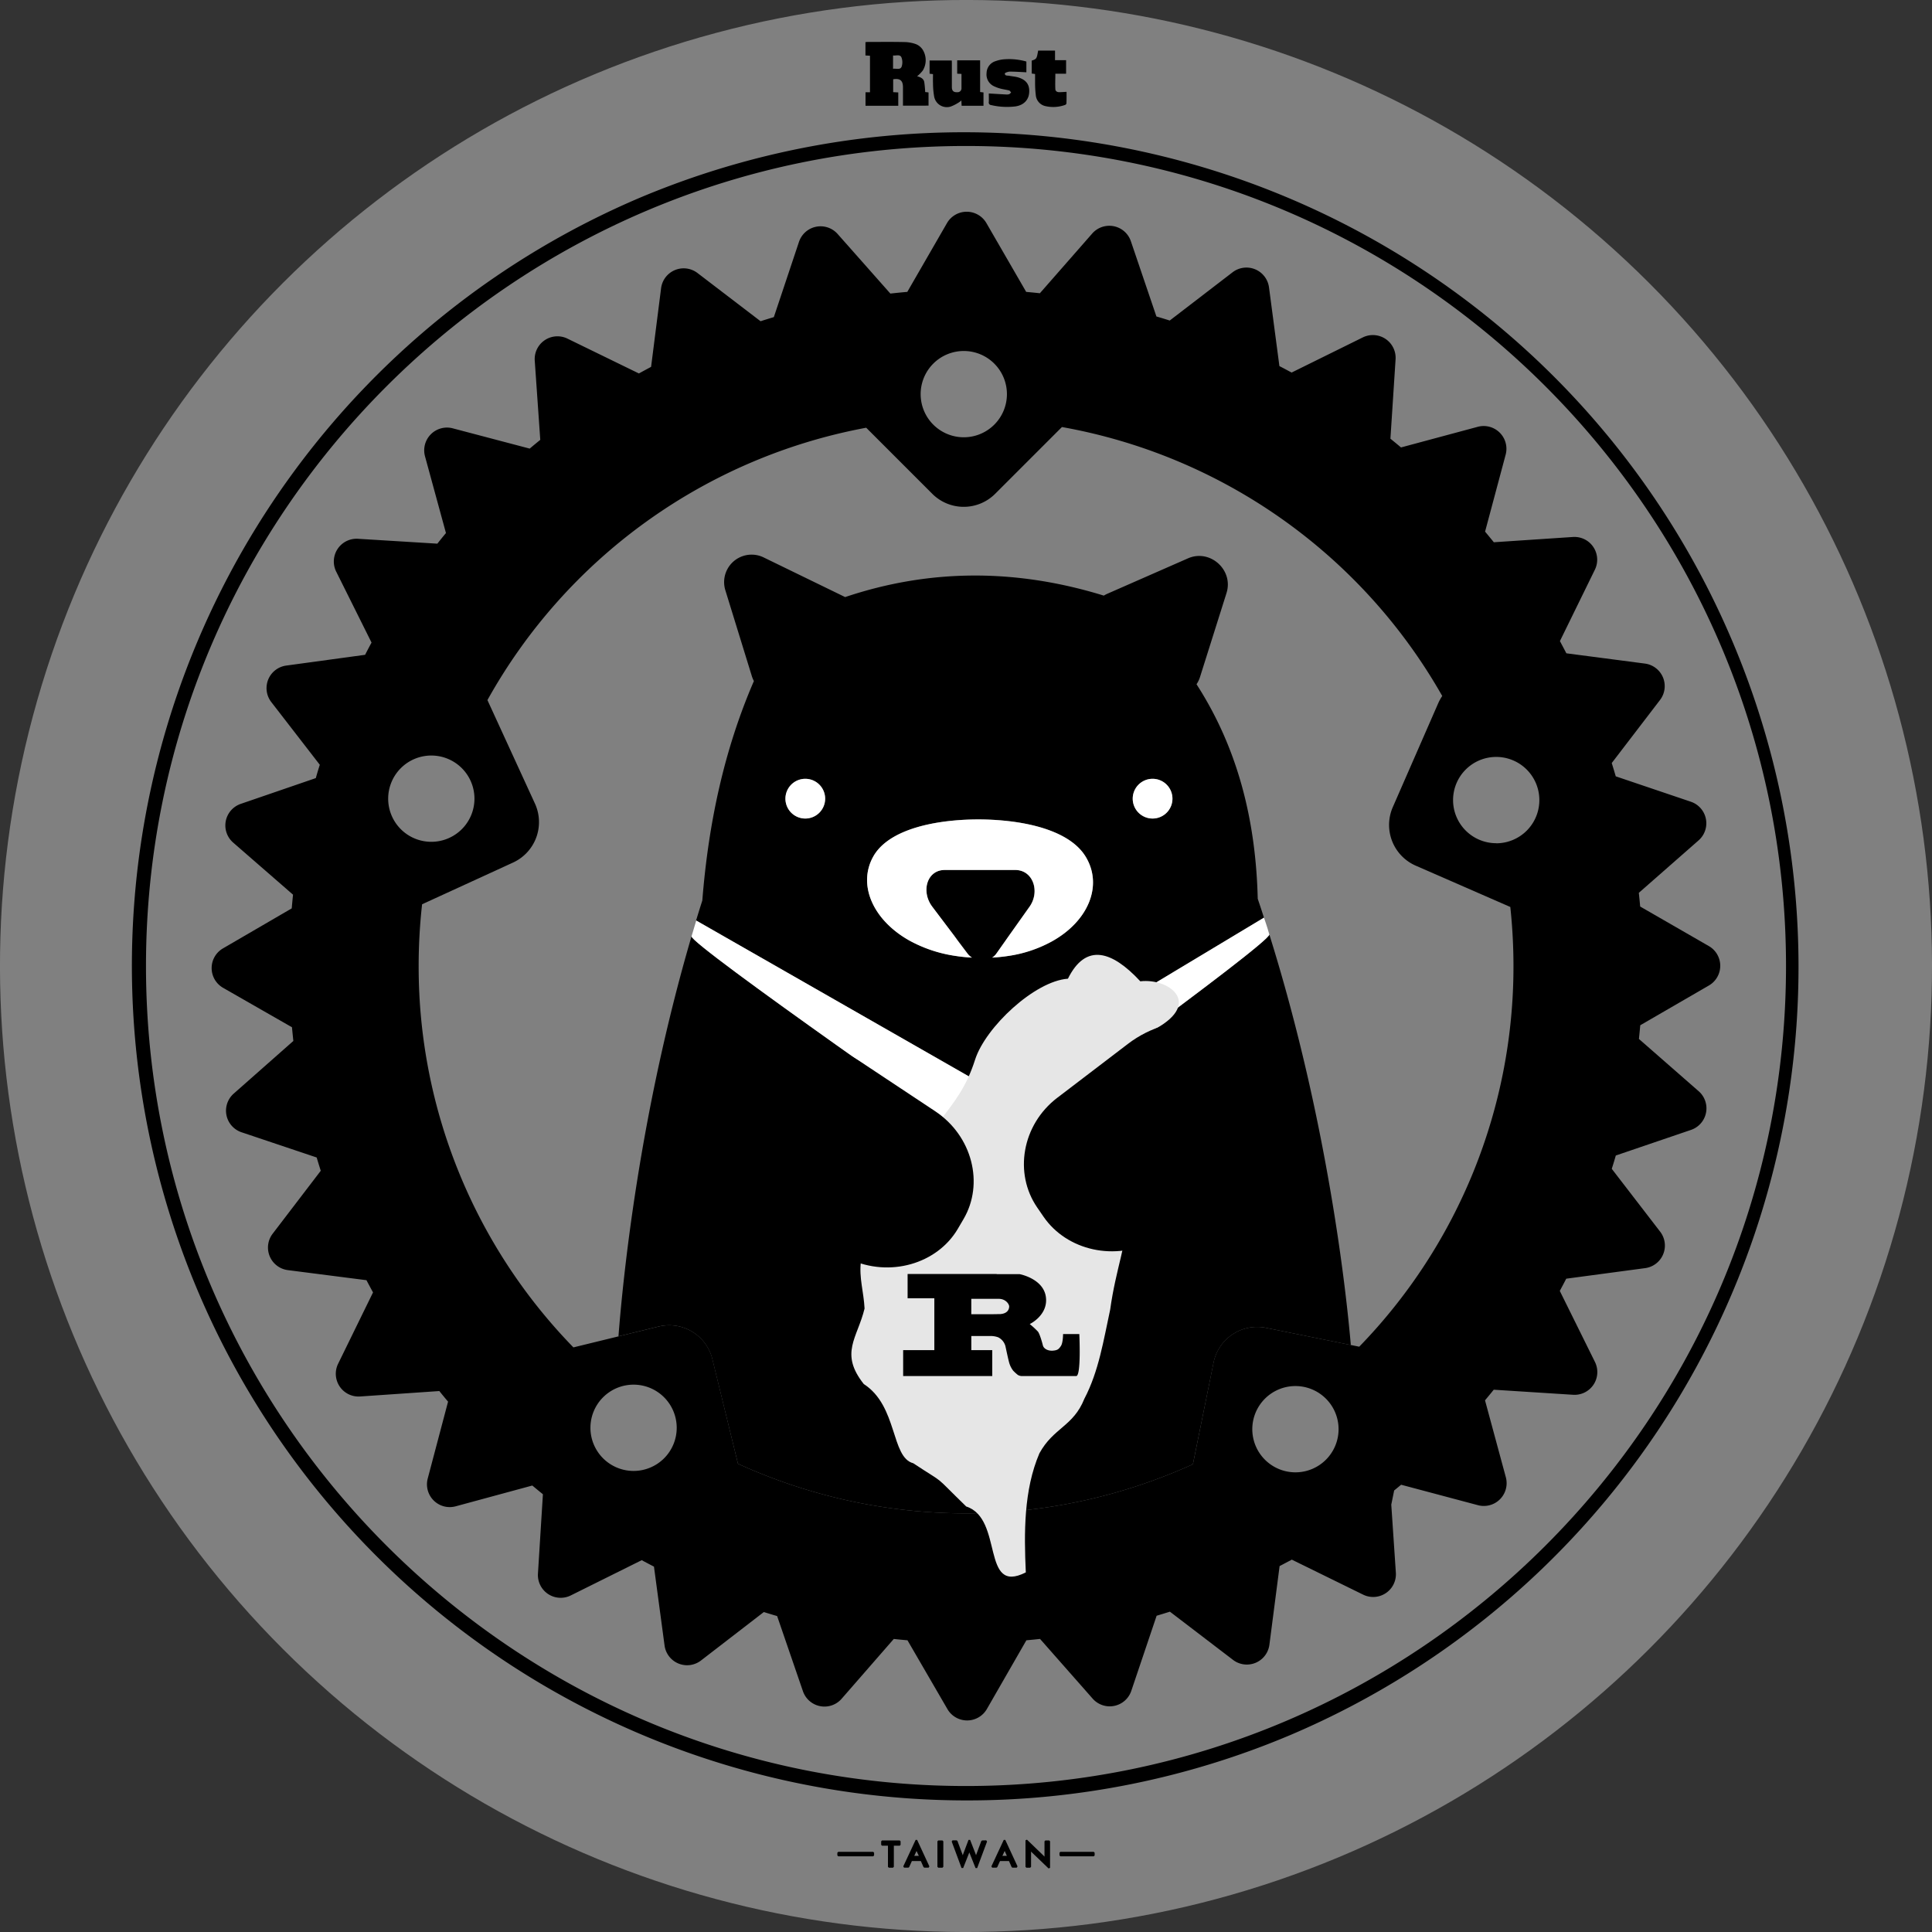 <svg id="圖層_1" data-name="圖層 1" xmlns="http://www.w3.org/2000/svg" viewBox="0 0 898.86 898.86"><rect x="0" y="0" width="898.86" height="898.86" fill="#333333" stroke="none"/><defs><style>.cls-1{fill:gray;}.cls-2{fill:#fff;}.cls-3{fill:#e6e6e6;}</style></defs><title>rust-taiwan-6</title><circle class="cls-1" cx="449.43" cy="449.43" r="449.43" transform="translate(-186.16 449.43) rotate(-45)"/><path d="M449.43,837.64A388.31,388.31,0,0,1,298.32,91.73a388.31,388.31,0,0,1,302.22,715.4A385.66,385.66,0,0,1,449.43,837.64Zm0-769.72c-210.36,0-381.51,171.14-381.51,381.51S239.07,830.94,449.43,830.94,830.94,659.79,830.94,449.43,659.8,67.92,449.43,67.92Z"/><path d="M795.09,440.19l-32-18.43c-.19-2.12-.4-4.25-.63-6.37L790.25,391a10.59,10.59,0,0,0-3.59-18l-34.93-11.81c-.6-2.07-1.23-4.13-1.87-6.19l22.46-29.33a10.59,10.59,0,0,0-7-16.94l-36.57-4.78c-1-1.91-2-3.8-3-5.69L742,265.08a10.59,10.59,0,0,0-10.2-15.25L695,252.28c-1.34-1.66-2.7-3.3-4.07-4.94l9.56-35.76a10.59,10.59,0,0,0-13-13l-35.67,9.59c-1.64-1.38-3.28-2.73-4.93-4.07l2.4-36.93A10.59,10.59,0,0,0,634,157l-33.08,16.33c-1.88-1-3.78-2.05-5.68-3l-4.84-36.65a10.59,10.59,0,0,0-16.95-7l-29.24,22.45q-3.09-1-6.19-1.89l-11.88-35a10.59,10.59,0,0,0-18-3.58l-24.34,27.77q-3.18-.34-6.37-.63l-18.5-32a10.6,10.6,0,0,0-18.35,0l-18.46,32q-3.94.34-7.88.78l-24.52-27.7a10.59,10.59,0,0,0-18,3.66l-11.69,35q-3.1.92-6.18,1.91L324.48,127a10.59,10.59,0,0,0-16.91,7.1l-4.65,36.58q-2.85,1.52-5.67,3.07L264,157.54a10.59,10.59,0,0,0-15.21,10.25l2.57,36.85c-1.65,1.34-3.29,2.69-4.92,4.07l-35.79-9.43a10.59,10.59,0,0,0-12.92,13L207.48,248q-2.05,2.45-4,4.94l-36.94-2.27a10.59,10.59,0,0,0-10.12,15.29l16.44,33q-1.53,2.82-3,5.69l-36.63,5a10.59,10.59,0,0,0-7,17l22.56,29.17q-1,3.09-1.86,6.19l-34.94,12a10.59,10.59,0,0,0-3.51,18l27.85,24.24q-.33,3.18-.6,6.37l-32,18.62a10.59,10.59,0,0,0,.06,18.34l32.05,18.35q.3,3.19.64,6.37l-27.73,24.49a10.59,10.59,0,0,0,3.64,18l34.94,11.73c.62,2.07,1.25,4.12,1.9,6.18L126.84,574a10.59,10.59,0,0,0,7.08,16.92l36.58,4.69q1.5,2.86,3.05,5.68l-16.24,33.2a10.59,10.59,0,0,0,10.24,15.22l36.84-2.53q2,2.49,4.07,4.93L199,687.88a10.59,10.59,0,0,0,13,12.93l35.65-9.67q2.46,2.05,4.94,4.06l-2.31,36.93a10.59,10.59,0,0,0,15.28,10.14l33-16.4q2.84,1.53,5.7,3l4.92,36.64a10.58,10.58,0,0,0,17,7L355.37,750c2.05.64,4.12,1.27,6.19,1.87l12,34.95a10.59,10.59,0,0,0,18,3.53l24.27-27.83q3.19.35,6.37.62l18.58,32a10.6,10.6,0,0,0,18.35,0l18.39-32q3.18-.28,6.36-.63l24.46,27.76a10.59,10.59,0,0,0,18-3.62l11.78-34.93q3.09-.92,6.18-1.89l29.36,22.43a10.59,10.59,0,0,0,16.93-7.06l4.74-36.58c1.9-1,3.8-2,5.68-3l33.18,16.28a10.58,10.58,0,0,0,15.23-10.22l-2.13-31.65,1.34-6.59c1.08-.89,2.17-1.77,3.24-2.67l35.77,9.52a10.6,10.6,0,0,0,12.95-13L690.9,651.5c1.37-1.63,2.73-3.28,4.06-4.94l36.93,2.36a10.59,10.59,0,0,0,10.16-15.27l-16.36-33.06q1.53-2.82,3-5.68L765.36,590a10.59,10.59,0,0,0,7-17l-22.49-29.21q1-3.09,1.88-6.19l35-11.92a10.59,10.59,0,0,0,3.55-18l-27.79-24.31q.33-3.18.62-6.37l32-18.54A10.59,10.59,0,0,0,795.09,440.19ZM448.39,163.3a20.07,20.07,0,1,1-20.06,20.07A20.07,20.07,0,0,1,448.39,163.3ZM180.6,371.58a20.07,20.07,0,1,1,20.07,20.07A20.06,20.06,0,0,1,180.6,371.58ZM294.77,684.35a20.07,20.07,0,1,1,20.07-20.06A20.06,20.06,0,0,1,294.77,684.35ZM602.7,685A20.07,20.07,0,1,1,622.77,665,20.07,20.07,0,0,1,602.7,685Zm29.65-58.46L589,617.77a20.69,20.69,0,0,0-24.4,16.14L555,681.23A255.26,255.26,0,0,1,343.34,681l-11.88-48.64a20.7,20.7,0,0,0-25-15.19l-39.68,9.7a253.82,253.82,0,0,1-72-177.43,257.18,257.18,0,0,1,1.6-28.73l42.32-19.41a20.7,20.7,0,0,0,10.18-27.44l-22-47.92a2.12,2.12,0,0,0-.11-.21A255,255,0,0,1,403,199l30.74,30.74a20.69,20.69,0,0,0,29.26,0l31.06-31.06A254.91,254.91,0,0,1,671,323.81a20.59,20.59,0,0,0-1.88,3.39L648,375.51a20.68,20.68,0,0,0,10.67,27.24l44,19.22a259.37,259.37,0,0,1,1.47,27.46A253.78,253.78,0,0,1,632.35,626.58Zm63.77-234.24a20.07,20.07,0,1,1,20.06-20.06A20.07,20.07,0,0,1,696.12,392.34Z"/><path d="M590.55,434.74c1.05,3.61-132.42,99.93-132.42,99.93s-137.44-95.46-136.39-99.08c-24.3,82.81-31.89,158.75-34,186.14l18.68-4.57a20.7,20.7,0,0,1,25,15.19L343.34,681a255.26,255.26,0,0,0,211.65.24l9.63-47.32A20.69,20.69,0,0,1,589,617.77l39.47,8C626.48,602.61,618,522.43,590.55,434.74Z"/><path d="M585.16,418.15c-.87-35.86-9-69.59-28.48-99.8a12.85,12.85,0,0,0,1.61-3.33l12.34-39.1c3.39-10.72-7.65-20.66-17.92-16.15l-37.49,16.46a13.23,13.23,0,0,0-1.67.88c-41.46-12.78-81.56-12.35-120.35.68l-.24-.12-37.45-18.22a12.79,12.79,0,0,0-18,15.3l12.24,39.68a13.83,13.83,0,0,0,1,2.43c-13.78,31.8-21.14,66.05-24,102.1q-1.49,4.67-2.9,9.3L458.13,505l129.93-78.05Q586.65,422.55,585.16,418.15Zm-210.5-37.33a9.24,9.24,0,1,1,9.24-9.24A9.24,9.24,0,0,1,374.66,380.82Zm114.48,57.3a60.16,60.16,0,0,1-20,6.62c-2.41.37-4.93.63-7.53.78a7.13,7.13,0,0,0,2-1.93l4-5.67,1.4-2,9.94-14.1c5-7.05,1.64-17.07-6.65-17.07H439.49c-8.3,0-11.12,10-5.8,17.07L444,435.43l1.73,2.29,4.43,5.87a7.62,7.62,0,0,0,2.12,1.93,79.67,79.67,0,0,1-8.16-.87A63.43,63.43,0,0,1,423,437.52c-17-9.61-24-25.95-16.73-39,5.83-10.48,21.41-15.22,37-16.73,4-.39,8-.57,11.89-.57a124.74,124.74,0,0,1,13.2.7c15.26,1.63,30.5,6.4,36.74,16.6C513.23,411.85,506.52,428.6,489.14,438.12Zm47.09-57.3a9.24,9.24,0,1,1,9.25-9.24A9.23,9.23,0,0,1,536.23,380.82Z"/><path class="cls-2" d="M374.66,362.34a9.24,9.24,0,1,0,9.24,9.24A9.24,9.24,0,0,0,374.66,362.34Z"/><path class="cls-2" d="M468.35,381.94a124.74,124.74,0,0,0-13.2-.7c-3.85,0-7.87.18-11.89.57-15.56,1.51-31.14,6.25-37,16.73-7.26,13-.31,29.37,16.73,39a63.43,63.43,0,0,0,21.05,7.13,79.67,79.67,0,0,0,8.16.87,7.62,7.62,0,0,1-2.12-1.93l-4.43-5.87L444,435.43l-10.26-13.6c-5.32-7.05-2.5-17.07,5.8-17.07h32.84c8.29,0,11.62,10,6.65,17.07L469,435.93l-1.4,2-4,5.67a7.13,7.13,0,0,1-2,1.93c2.6-.15,5.12-.41,7.53-.78a60.16,60.16,0,0,0,20-6.62c17.38-9.52,24.09-26.27,15.95-39.58C498.85,388.34,483.61,383.57,468.35,381.94Z"/><path class="cls-2" d="M536.23,362.34a9.24,9.24,0,1,0,9.25,9.24A9.24,9.24,0,0,0,536.23,362.34Z"/><path class="cls-2" d="M590.55,434.74c-1-3.62-2.49-7.81-2.49-7.81L458.13,505l-134.2-76.72s-1.14,3.72-2.19,7.33,136.39,99.08,136.39,99.08S591.6,438.35,590.55,434.74Z"/><path class="cls-3" d="M530.53,456.55c-6.81-7.34-13-11.53-18.46-12.21-6-.75-11.13,2.75-15.22,11-15.49,1.1-38.35,22.58-43.18,37.64-8.3,26-21.86,25.95-35.57,65.92-24.87,23.91-16.65,34.22-15.86,49.89-3.34,13.8-11.77,20.75-.36,35.14,15.83,10.2,12.57,34.09,23,36.84,16.31,10.75,8.17,4.1,24.65,20.12,17.53,5.66,6.74,41.34,27.73,30.66-.84-18.35-1-38.32,6.34-55.43,6.56-11.93,15.77-12.47,20.91-25.37,6.7-12.76,8.93-27.28,12-41.45,2.67-19.21,7.67-30,9.16-49.41-1.22-17.57,10.52-27.69,14.71-43.79,5.79-14.77-9.27-23.17-2.53-37.58C559.23,466.59,543.84,455,530.53,456.55Z"/><path d="M491.89,510.75l32.9-25.1c20.86-15.92,50.39-13.63,63.76,6.37l3.7,5.53c13.29,19.88,3.81,47.22-19.06,59.76l-36.11,19.8c-18.14,9.94-40.76,4.7-51.55-11l-3-4.37c-10.84-15.8-7.15-38.36,9.36-51"/><path d="M435,516.94c17.48,11.58,22.9,33.84,13.29,50.22l-2.66,4.54c-9.57,16.3-31.77,22.87-50.66,14l-37.59-17.58C333.54,557,322,530.34,333.71,509.74L337,504c11.82-20.72,41.15-24.75,63.22-10.13L435,516.94"/><path d="M502.16,620.68h-7.57s0,4.05-1,5.53-1.55,2-3.73,2.18-4.25-.81-4.66-2.45-1.47-5.34-2.29-6.4a38.76,38.76,0,0,0-3.82-3.52s8.68-4.14,7.5-12.65-12.17-10.57-12.17-10.57l-10.73,0v-.07H422.26V604H434.7v24.14H420.19v12.07h41.45V628.14H451.9v-6.55h8.35a10.41,10.41,0,0,1,4.13.58,6.44,6.44,0,0,1,3.37,4.05c.32,1.41,1.23,5.77,1.65,7.32a11.16,11.16,0,0,0,2,4.19,21.65,21.65,0,0,0,2.12,1.93,3.71,3.71,0,0,0,2,.55h25.18c2.39,0,1.45-19.53,1.45-19.53m-37.09-9.31c-2.85.11-9.54.09-13.17.06V604h0v.28l12.77,0c3.3,0,4.87,2.51,4.86,3.56s-.52,3.41-4.51,3.56"/><path d="M430,38.11c-.35-1.68-1.89-2.24-3.32-2.63a15.2,15.2,0,0,0,2.68-2.72,9.25,9.25,0,0,0,0-9.51,6.73,6.73,0,0,0-3.14-2.68,16.15,16.15,0,0,0-5.42-1c-5.71-.13-11.43-.05-17.15-.05-.34,0-.68.06-1,.09v6.2l2.11.12v17h-2.08v6.28h15.24V43l-2.37-.12v-6c3.19-.52,4.53.57,4.55,3.64v8.63H432V43l-1.56-.18A45.67,45.67,0,0,0,430,38.11ZM419.49,31c-.62,1.64-2.45.78-4,1v-6.2c1.42.21,3.23-.67,3.91.9A6.38,6.38,0,0,1,419.49,31Z"/><path d="M456,28.08H445.33v6.2l2,.11c0,2.31,0,4.52,0,6.72a1.79,1.79,0,0,1-1.93,1.79c-1.75.1-2.54-.61-2.55-2.42,0-3.68,0-7.36,0-11,0-.47,0-.93-.06-1.35H432.49v6.17l1.59.18c0,1.48-.06,2.9,0,4.3a37,37,0,0,0,.52,6.07,6,6,0,0,0,7.76,4.71,19.22,19.22,0,0,0,3.94-2.05,8.24,8.24,0,0,0,1-.79c0,1,.07,1.72.1,2.49h10.17V43L456,42.82Z"/><path d="M473.41,35.93c-1.28-.33-2.61-.43-3.91-.68-.81-.15-2,.13-2-1.08,0-.3,1.5-.84,2.32-.85,2.55,0,5.1.19,7.7.31v-5a29.33,29.33,0,0,0-10.81-1,15.33,15.33,0,0,0-3.47.8A5.92,5.92,0,0,0,459,34a6,6,0,0,0,3.53,6.16,16.83,16.83,0,0,0,3.1,1.11c1.28.33,2.61.48,3.88.82.37.1.62.62.92.94-.32.28-.58.67-.95.8a3.65,3.65,0,0,1-1.44.12c-2.6-.13-5.19-.3-8-.46,0,1.39.06,2.67,0,3.95a1.18,1.18,0,0,0,1.09,1.45,32.29,32.29,0,0,0,11.34.61c3.79-.57,6.17-3,6.36-6.53C479.09,39.28,477.31,37,473.41,35.93Z"/><path d="M496.21,42.73c-1.23.06-2.29.14-3.34.16S491,42.41,491,41.41c-.12-2.32,0-4.64,0-7.1h5V28h-5.15V23.54H483c-.69,3.87-.69,3.87-3,4.67v6l1.57.22c0,1.36,0,2.65,0,3.92a49.15,49.15,0,0,0,.34,6,5.72,5.72,0,0,0,4.38,5,16.36,16.36,0,0,0,9.27-.54,1,1,0,0,0,.6-.69C496.24,46.3,496.21,44.5,496.21,42.73Z"/><polygon points="410.37 856.26 409.96 856.67 409.96 858.31 410.37 858.71 413.12 858.71 413.12 868.54 413.52 868.95 415.45 868.95 415.86 868.54 415.86 858.71 418.6 858.71 419 858.31 419 856.67 418.6 856.26 410.37 856.26"/><path d="M426,856l-5.76,12.34.37.58h2l.37-.24,1.27-2.82h4.18l1.24,2.82.37.24h2l.36-.58L426.69,856Zm-.64,7.44,1-2.15a1.66,1.66,0,0,1,.06-.16l.06.18,1,2.13Z"/><polygon points="436.54 856.26 436.13 856.67 436.13 868.54 436.54 868.95 438.47 868.95 438.88 868.54 438.88 856.67 438.47 856.26 436.54 856.26"/><path d="M456.93,856.26l-.38.27-2.23,6-.21.6-.24-.66-2.52-6.46h-.75l-2.39,6.34-.06.17-.21.64-.25-.68-2.25-6-.38-.27h-1.9l-.38.55,4.58,12.34h.76l2.66-6.74c.07-.17.13-.35.19-.53.07.16.13.33.2.5l2.71,6.78h.75l4.6-12.34-.38-.55Z"/><path d="M467,856l-5.76,12.34.37.58h2l.37-.24,1.27-2.82h4.18l1.24,2.82.37.24h2l.37-.58L467.7,856Zm-.64,7.44,1-2.15.06-.16a1.34,1.34,0,0,0,.07.18l.95,2.13Z"/><path d="M486.35,856.26l-.4.41v7.13c-.2-.22-.4-.43-.61-.63l-7.54-7.27-.69.3v12.34l.41.41h1.78l.4-.41v-7.11c.15.17.3.33.46.48l7.7,7.39.68-.29V856.67l-.4-.41Z"/><polygon points="389.99 861.57 389.58 861.98 389.58 863.24 389.99 863.64 406.27 863.64 406.67 863.24 406.67 861.98 406.27 861.57 389.99 861.57"/><polygon points="508.87 861.57 493.32 861.57 492.92 861.98 492.92 863.24 493.32 863.64 508.87 863.64 509.28 863.24 509.28 861.98 508.87 861.57"/></svg>